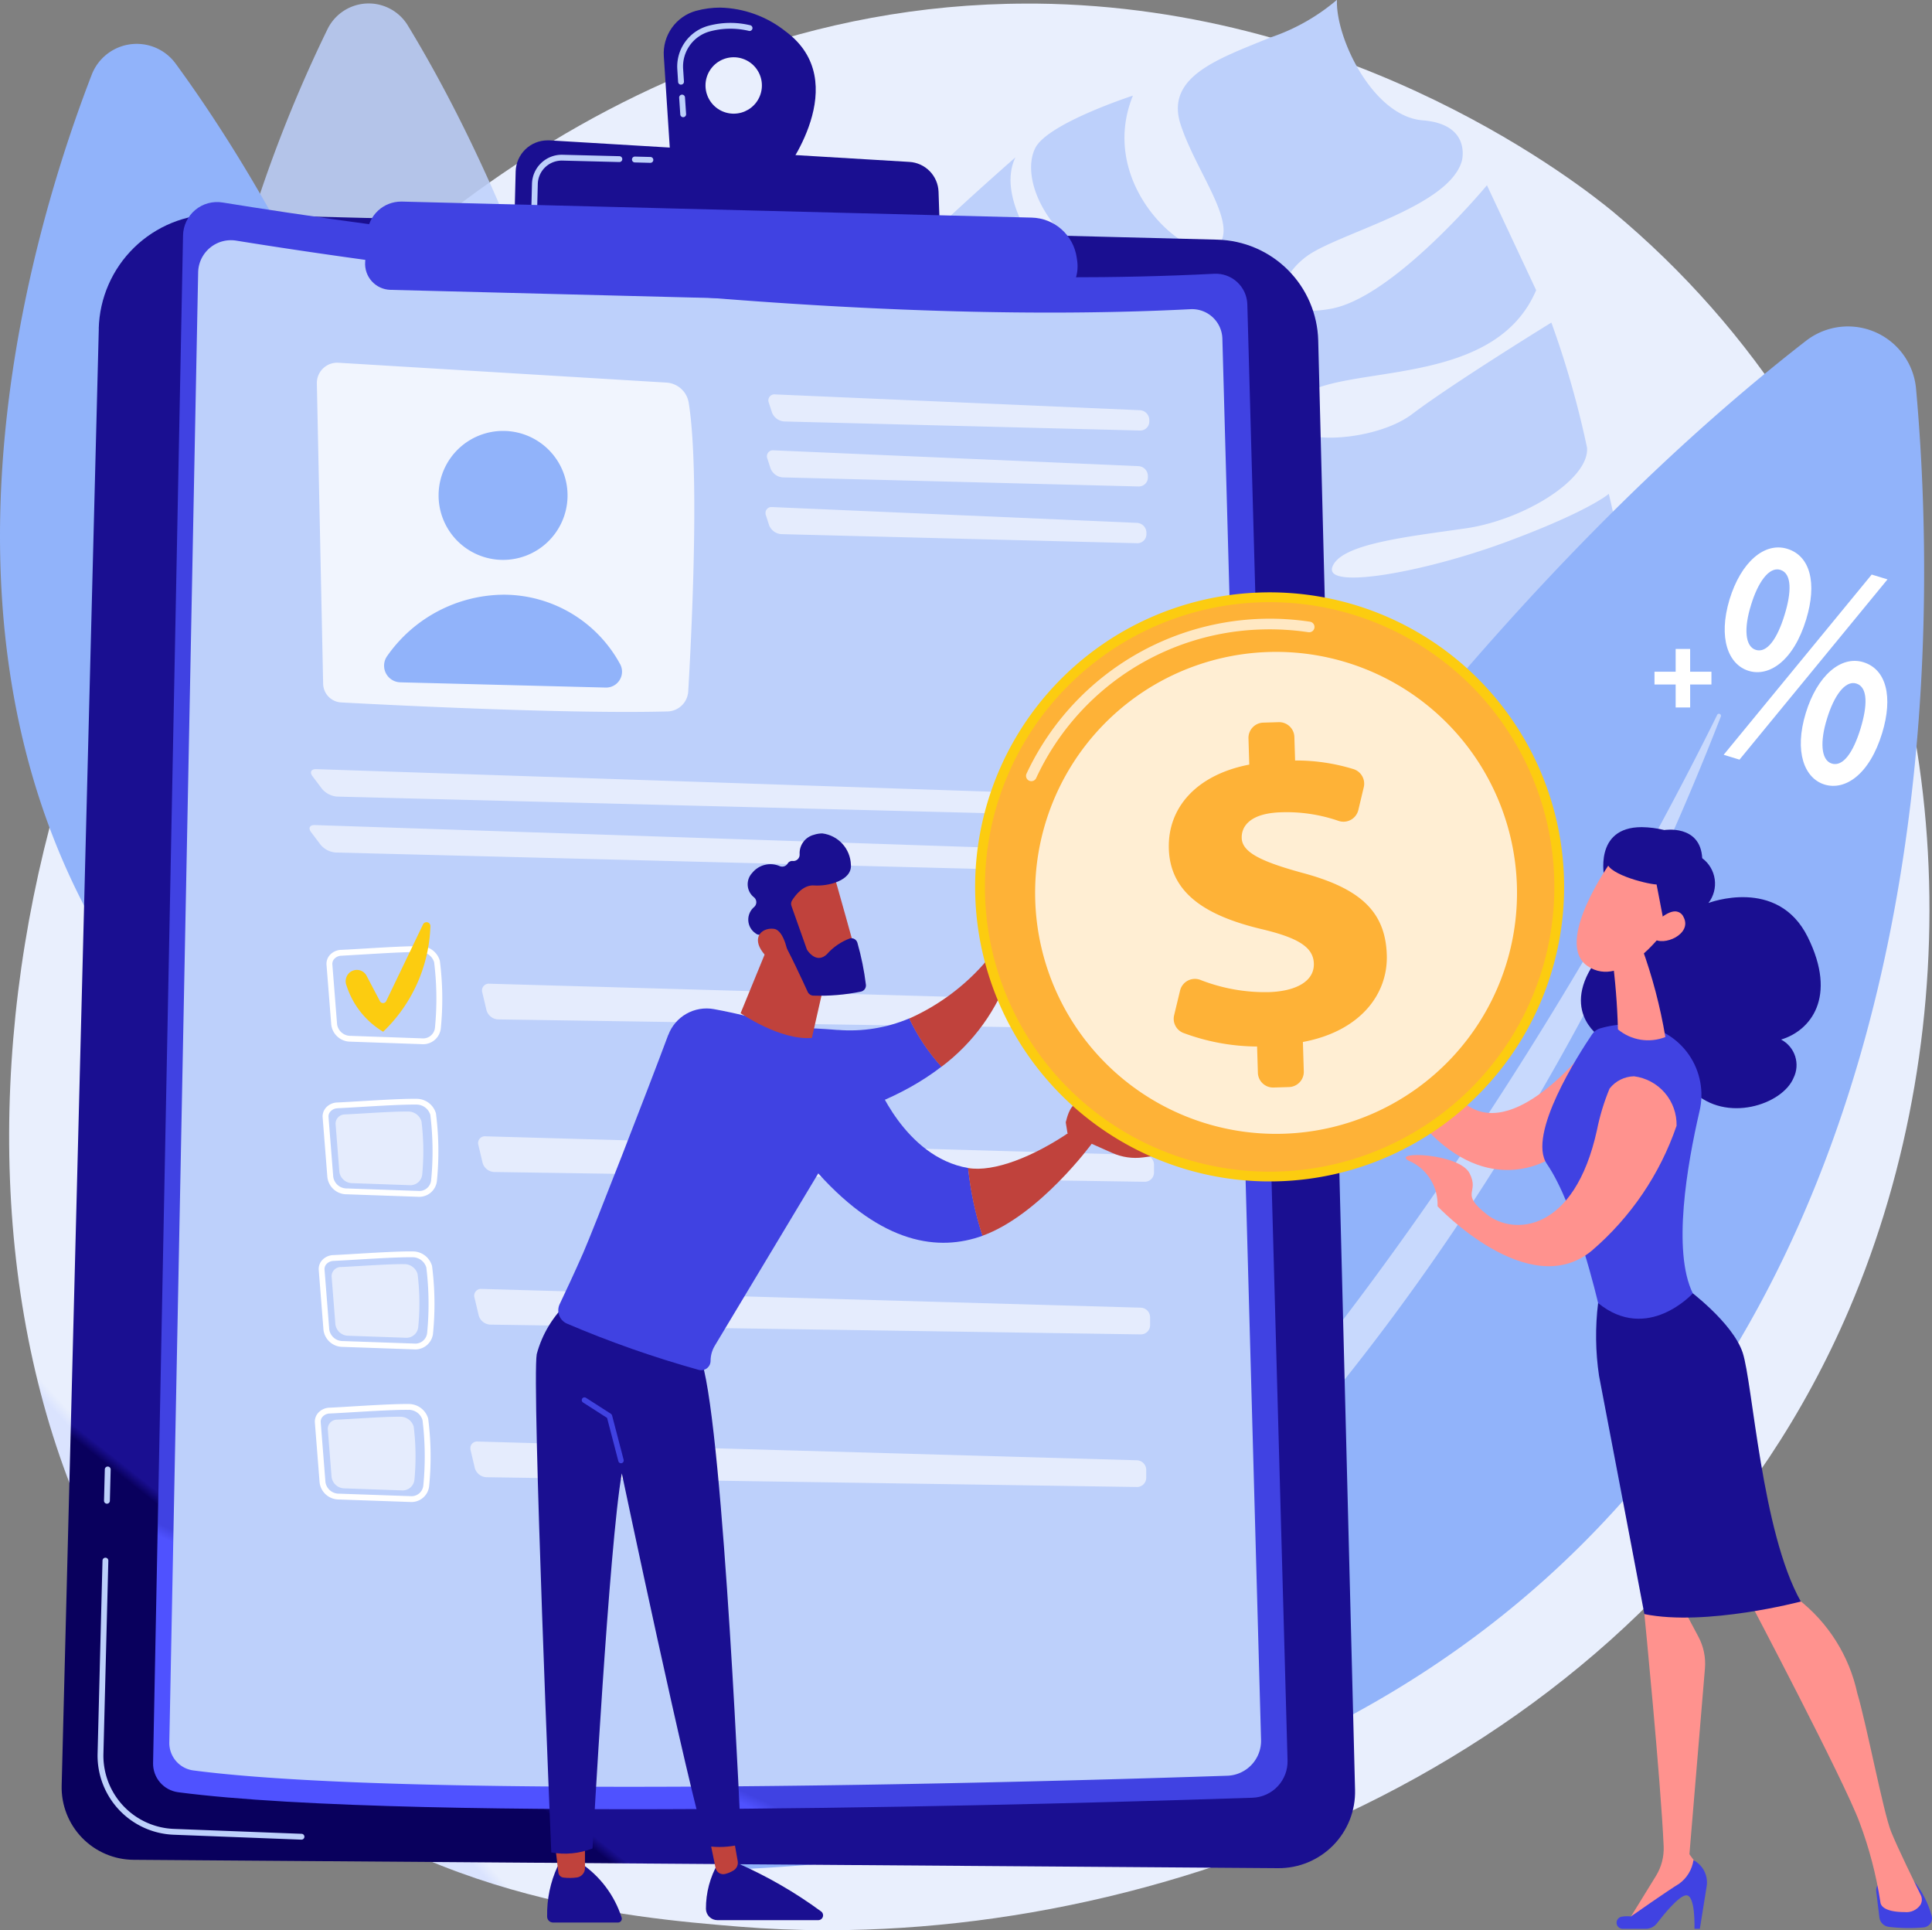 <svg id="Grupo_148220" data-name="Grupo 148220" xmlns="http://www.w3.org/2000/svg" xmlns:xlink="http://www.w3.org/1999/xlink" width="113.862" height="113.738" viewBox="0 0 113.862 113.738">
  <rect x="0" y="0" width="113.862" height="113.738" fill="#808080" stroke="none"/>
  <defs>
    <clipPath id="clip-path">
      <rect id="Rectángulo_44541" data-name="Rectángulo 44541" width="113.862" height="113.738" fill="none"/>
    </clipPath>
    <clipPath id="clip-path-2">
      <path id="Trazado_212129" data-name="Trazado 212129" d="M16.342,22.608c-18.7,22.729-21.707,61.337-2.174,79.806,10.171,9.618,23.2,10.7,29.672,11.232q2.537.21,5.164.213h.189c22.728-.037,49.47-11.74,60.088-36.555,7.164-16.744,6.322-37.647-3.254-52.621A52.346,52.346,0,0,0,95.378,12.6C93.755,11.266,80.407.525,61.391.333c-.173,0-.345,0-.517,0C35.2.331,18.733,19.7,16.342,22.608" transform="translate(-0.852 -0.33)" fill="none"/>
    </clipPath>
    <linearGradient id="linear-gradient" x1="0.168" y1="0.842" x2="0.172" y2="0.842" gradientUnits="objectBoundingBox">
      <stop offset="0" stop-color="#dae3fe"/>
      <stop offset="1" stop-color="#e9effd"/>
    </linearGradient>
    <clipPath id="clip-path-4">
      <rect id="Rectángulo_44482" data-name="Rectángulo 44482" width="52.262" height="65.578" fill="none"/>
    </clipPath>
    <clipPath id="clip-path-5">
      <rect id="Rectángulo_44484" data-name="Rectángulo 44484" width="30.829" height="73.087" fill="none"/>
    </clipPath>
    <clipPath id="clip-path-6">
      <rect id="Rectángulo_44483" data-name="Rectángulo 44483" width="17.789" height="55.557" fill="none"/>
    </clipPath>
    <clipPath id="clip-path-7">
      <rect id="Rectángulo_44485" data-name="Rectángulo 44485" width="23.614" height="56.639" fill="none"/>
    </clipPath>
    <clipPath id="clip-path-8">
      <path id="Trazado_212137" data-name="Trazado 212137" d="M7.934,26.693,5.745,112.543a4.268,4.268,0,0,0,4.236,4.376l67.463.493a4.5,4.5,0,0,0,4.527-4.61L79.8,27.392a6.1,6.1,0,0,0-5.94-5.94l-58.835-1.5-.18,0a6.921,6.921,0,0,0-6.915,6.744" transform="translate(-5.744 -19.949)" fill="none"/>
    </clipPath>
    <linearGradient id="linear-gradient-2" x1="0.163" y1="0.934" x2="0.168" y2="0.934" gradientUnits="objectBoundingBox">
      <stop offset="0" stop-color="#09005d"/>
      <stop offset="1" stop-color="#1a0f91"/>
    </linearGradient>
    <clipPath id="clip-path-10">
      <path id="Trazado_212140" data-name="Trazado 212140" d="M16.026,20.8l-1.765,90.008a1.7,1.7,0,0,0,1.474,1.716c14.074,1.838,53.7.648,63.318.325a2.14,2.14,0,0,0,2.067-2.2l-2.37-85.8a1.859,1.859,0,0,0-1.957-1.8c-22.888,1.171-50.43-2.9-58.437-4.2a2.005,2.005,0,0,0-2.33,1.946" transform="translate(-14.26 -18.825)" fill="none"/>
    </clipPath>
    <linearGradient id="linear-gradient-3" x1="0.13" y1="1.036" x2="0.136" y2="1.036" gradientUnits="objectBoundingBox">
      <stop offset="0" stop-color="#4f52ff"/>
      <stop offset="1" stop-color="#4042e2"/>
    </linearGradient>
    <clipPath id="clip-path-12">
      <rect id="Rectángulo_44490" data-name="Rectángulo 44490" width="22.245" height="20.578" fill="none"/>
    </clipPath>
    <clipPath id="clip-path-13">
      <rect id="Rectángulo_44491" data-name="Rectángulo 44491" width="22.446" height="2.129" fill="none"/>
    </clipPath>
    <clipPath id="clip-path-16">
      <rect id="Rectángulo_44494" data-name="Rectángulo 44494" width="50.867" height="2.862" fill="none"/>
    </clipPath>
    <clipPath id="clip-path-17">
      <rect id="Rectángulo_44495" data-name="Rectángulo 44495" width="50.867" height="2.861" fill="none"/>
    </clipPath>
    <clipPath id="clip-path-18">
      <rect id="Rectángulo_44496" data-name="Rectángulo 44496" width="39.831" height="2.68" fill="none"/>
    </clipPath>
    <clipPath id="clip-path-19">
      <rect id="Rectángulo_44497" data-name="Rectángulo 44497" width="5.169" height="4.34" fill="none"/>
    </clipPath>
    <clipPath id="clip-path-25">
      <path id="Trazado_212162" data-name="Trazado 212162" d="M65.94,6.959a1.662,1.662,0,1,1,.043,0H65.94M63.755.895a2.6,2.6,0,0,0-1.912,2.681l.4,6.138,6.66.762S73.1,5.1,69,2.095A6.431,6.431,0,0,0,65.16.709a5.414,5.414,0,0,0-1.4.186" transform="translate(-61.837 -0.709)" fill="none"/>
    </clipPath>
    <linearGradient id="linear-gradient-4" x1="-2.539" y1="7.751" x2="-2.496" y2="7.751" xlink:href="#linear-gradient-2"/>
    <clipPath id="clip-path-27">
      <path id="Trazado_212164" data-name="Trazado 212164" d="M48,14.9l-.078,3.079,25.1,1.086-.1-2.963A1.828,1.828,0,0,0,71.2,14.342L49.993,13.073c-.039,0-.076,0-.114,0A1.88,1.88,0,0,0,48,14.9" transform="translate(-47.924 -13.07)" fill="none"/>
    </clipPath>
    <linearGradient id="linear-gradient-5" x1="-1.604" y1="4.891" x2="-1.573" y2="4.891" xlink:href="#linear-gradient-2"/>
    <clipPath id="clip-path-29">
      <path id="Trazado_212167" data-name="Trazado 212167" d="M34.145,20.636l-.126,1.7a1.532,1.532,0,0,0,1.489,1.644l38.08.97a2.356,2.356,0,0,0,2.391-2.7l-.027-.182a2.744,2.744,0,0,0-2.645-2.344l-37.117-.945h-.052a2,2,0,0,0-1.994,1.854" transform="translate(-34.015 -18.782)" fill="none"/>
    </clipPath>
    <linearGradient id="linear-gradient-6" x1="-1.106" y1="2.989" x2="-1.082" y2="2.989" xlink:href="#linear-gradient-3"/>
    <clipPath id="clip-path-30">
      <path id="Trazado_212168" data-name="Trazado 212168" d="M129.3,87.776c-1.252,2.393,1.565,3.529,1.565,3.529s-2.448,4.794,1.245,8.089,6.868.952,6.868.952l2.057-6.521s-4.145,5.467-7.087,3.573-2.187-4.485-1.683-6.445a1.3,1.3,0,0,0-.278-1.459,1.35,1.35,0,0,1-.439-.868s-.523.6-.233,1.048a.472.472,0,0,1,.058.429c-.042-.022-.087-.042-.134-.062a3.382,3.382,0,0,1-1.56-2.223.2.2,0,0,0-.2-.15.2.2,0,0,0-.18.109" transform="translate(-128.981 -87.667)" fill="none"/>
    </clipPath>
    <linearGradient id="linear-gradient-7" x1="-4.094" y1="3.089" x2="-4.061" y2="3.089" gradientUnits="objectBoundingBox">
      <stop offset="0" stop-color="#febbba"/>
      <stop offset="1" stop-color="#ff928e"/>
    </linearGradient>
    <clipPath id="clip-path-31">
      <path id="Trazado_212169" data-name="Trazado 212169" d="M51.587,173.752a6.739,6.739,0,0,0-.613,2.93.352.352,0,0,0,.35.373h3.825a.226.226,0,0,0,.214-.3,6.12,6.12,0,0,0-2.415-3.205Z" transform="translate(-50.973 -173.553)" fill="none"/>
    </clipPath>
    <linearGradient id="linear-gradient-8" x1="-7.243" y1="1.129" x2="-7.101" y2="1.129" xlink:href="#linear-gradient-2"/>
    <clipPath id="clip-path-32">
      <path id="Trazado_212170" data-name="Trazado 212170" d="M51.68,171.44l.216,1.815a.341.341,0,0,0,.3.3,3,3,0,0,0,.808-.008.56.56,0,0,0,.462-.555v-1.752Z" transform="translate(-51.68 -171.239)" fill="none"/>
    </clipPath>
    <linearGradient id="linear-gradient-9" x1="-18.32" y1="2.298" x2="-17.965" y2="2.298" gradientUnits="objectBoundingBox">
      <stop offset="0" stop-color="#a22b25"/>
      <stop offset="1" stop-color="#c0423c"/>
    </linearGradient>
    <clipPath id="clip-path-33">
      <path id="Trazado_212171" data-name="Trazado 212171" d="M66.487,173.553a5.342,5.342,0,0,0-.716,2.7.675.675,0,0,0,.68.661h5.94a.284.284,0,0,0,.163-.517,25.874,25.874,0,0,0-4.932-2.843Z" transform="translate(-65.771 -173.553)" fill="none"/>
    </clipPath>
    <linearGradient id="linear-gradient-10" x1="-5.918" y1="1.177" x2="-5.828" y2="1.177" xlink:href="#linear-gradient-2"/>
    <clipPath id="clip-path-34">
      <path id="Trazado_212172" data-name="Trazado 212172" d="M65.937,169.95l.461,2.24a.462.462,0,0,0,.547.364,1.683,1.683,0,0,0,.522-.218.531.531,0,0,0,.237-.541l-.478-2.714Z" transform="translate(-65.937 -169.08)" fill="none"/>
    </clipPath>
    <linearGradient id="linear-gradient-11" x1="-23.12" y1="1.92" x2="-22.769" y2="1.92" xlink:href="#linear-gradient-9"/>
    <clipPath id="clip-path-35">
      <path id="Trazado_212173" data-name="Trazado 212173" d="M49.977,124.328c-.3,1.7.856,29.364.856,29.364a4.487,4.487,0,0,0,2.431-.235s.981-17.952,1.727-22.1c0,0,3.91,18.6,4.993,21.956a5.073,5.073,0,0,0,2.044-.106S61,129.1,59.717,124.815l-7.834-3.6a6.433,6.433,0,0,0-1.907,3.117" transform="translate(-49.926 -121.211)" fill="none"/>
    </clipPath>
    <linearGradient id="linear-gradient-12" x1="-1.165" y1="1.091" x2="-1.137" y2="1.091" xlink:href="#linear-gradient-2"/>
    <clipPath id="clip-path-36">
      <path id="Trazado_212174" data-name="Trazado 212174" d="M54.223,130.246a.161.161,0,0,0,.049.222l1.42.911.665,2.553a.161.161,0,0,0,.156.12.148.148,0,0,0,.04-.005.16.16,0,0,0,.115-.2l-.681-2.614a.164.164,0,0,0-.069-.095l-1.473-.945a.159.159,0,0,0-.087-.025.161.161,0,0,0-.136.075" transform="translate(-54.198 -130.171)" fill="none"/>
    </clipPath>
    <linearGradient id="linear-gradient-13" x1="-13.619" y1="8.09" x2="-13.368" y2="8.09" xlink:href="#linear-gradient-3"/>
    <clipPath id="clip-path-37">
      <path id="Trazado_212175" data-name="Trazado 212175" d="M73.1,95.55c-6.755-.561-8.52.837-8.52.837l3.246,5.124s6.637-.131,11.393-3.8a11.592,11.592,0,0,1-1.9-2.843,8.955,8.955,0,0,1-4.214.678" transform="translate(-64.582 -94.872)" fill="none"/>
    </clipPath>
    <linearGradient id="linear-gradient-14" x1="-3.652" y1="3.64" x2="-3.598" y2="3.64" xlink:href="#linear-gradient-3"/>
    <clipPath id="clip-path-38">
      <path id="Trazado_212176" data-name="Trazado 212176" d="M90.682,80.075l-.862,1.84a1.926,1.926,0,0,0-.153,1.14l.3,1.07a1.853,1.853,0,0,1-.377,1.471,12.854,12.854,0,0,1-4.88,3.8,11.592,11.592,0,0,0,1.9,2.843,11.652,11.652,0,0,0,4.055-5.63.9.9,0,0,0,.638-.9l-.233-5.551a.2.2,0,0,0-.209-.2.2.2,0,0,0-.185.119" transform="translate(-84.713 -79.956)" fill="none"/>
    </clipPath>
    <linearGradient id="linear-gradient-15" x1="-8.104" y1="5.144" x2="-8.009" y2="5.144" xlink:href="#linear-gradient-9"/>
    <clipPath id="clip-path-39">
      <path id="Trazado_212177" data-name="Trazado 212177" d="M58.489,95.51c-1.18,3.172-4.39,11.425-5.011,12.844-.511,1.163-1.044,2.3-1.383,3.01a.854.854,0,0,0,.4,1.137,62.372,62.372,0,0,0,7.786,2.736.552.552,0,0,0,.707-.531,1.728,1.728,0,0,1,.246-.887l6.1-10.158c3.8,4.212,7.126,4.6,9.682,3.676a19.23,19.23,0,0,1-.846-3.992c-3.776-.647-5.457-5.164-5.457-5.164-2.378-2.562-6.908-3.72-9.53-4.2a2.408,2.408,0,0,0-2.688,1.525" transform="translate(-52.011 -93.946)" fill="none"/>
    </clipPath>
    <linearGradient id="linear-gradient-16" x1="-1.123" y1="1.935" x2="-1.1" y2="1.935" xlink:href="#linear-gradient-3"/>
    <clipPath id="clip-path-40">
      <path id="Trazado_212178" data-name="Trazado 212178" d="M90.192,107.542a19.23,19.23,0,0,0,.846,3.992c3.367-1.215,6.459-5.444,6.459-5.444l-1.235-.722c-2.206,1.515-4.56,2.432-6.069,2.174" transform="translate(-90.192 -105.368)" fill="none"/>
    </clipPath>
    <linearGradient id="linear-gradient-17" x1="-5.971" y1="5.107" x2="-5.903" y2="5.107" xlink:href="#linear-gradient-9"/>
    <clipPath id="clip-path-41">
      <path id="Trazado_212179" data-name="Trazado 212179" d="M99.317,103.778c-.015.067-.022.108-.022.108l.1.622,2.645,1.176a3.373,3.373,0,0,0,1.805.262l2.824-.369a.106.106,0,0,0,.037-.2,14.739,14.739,0,0,0-3.045-.777s-2.618-1.532-3.372-1.833a.541.541,0,0,0-.2-.042c-.483,0-.7.765-.766,1.052" transform="translate(-99.295 -102.726)" fill="none"/>
    </clipPath>
    <linearGradient id="linear-gradient-18" x1="-8.677" y1="6.471" x2="-8.589" y2="6.471" xlink:href="#linear-gradient-9"/>
    <clipPath id="clip-path-42">
      <path id="Trazado_212180" data-name="Trazado 212180" d="M69,91.511s2.327,1.611,4.2,1.458l1.01-4.444-3.185-1.957Z" transform="translate(-69.001 -86.568)" fill="none"/>
    </clipPath>
    <linearGradient id="linear-gradient-19" x1="-5.108" y1="7.724" x2="-5.031" y2="7.724" xlink:href="#linear-gradient-9"/>
    <clipPath id="clip-path-43">
      <path id="Trazado_212181" data-name="Trazado 212181" d="M72.007,82.354l2.067,4.659,2.944-.748s-1.419-5.126-1.465-5.191a.707.707,0,0,0-.616-.29c-1.1,0-2.929,1.571-2.929,1.571" transform="translate(-72.007 -80.783)" fill="none"/>
    </clipPath>
    <linearGradient id="linear-gradient-20" x1="-7.02" y1="11.922" x2="-6.921" y2="11.922" xlink:href="#linear-gradient-9"/>
    <clipPath id="clip-path-44">
      <path id="Trazado_212182" data-name="Trazado 212182" d="M73.586,77.709a1.122,1.122,0,0,0-.867,1.171.37.37,0,0,1-.395.38.3.3,0,0,0-.307.143.375.375,0,0,1-.452.167,1.377,1.377,0,0,0-1.644.393.976.976,0,0,0,.125,1.45.376.376,0,0,1,.008.542.974.974,0,0,0,.061,1.563.365.365,0,0,0,.277.09c.309-.027,1.044-.04,1.344.412.319.481,1.179,2.341,1.459,2.954a.376.376,0,0,0,.318.218,12.112,12.112,0,0,0,2.812-.234.374.374,0,0,0,.3-.4,16.156,16.156,0,0,0-.5-2.474.375.375,0,0,0-.428-.269,3.388,3.388,0,0,0-1.383.949c-.548.508-1.009-.056-1.131-.229a.351.351,0,0,1-.047-.09l-.9-2.538a.372.372,0,0,1,.034-.321c.189-.3.66-.933,1.295-.886.834.063,2.253-.292,2.174-1.22a1.921,1.921,0,0,0-1.683-1.846,1.622,1.622,0,0,0-.485.077" transform="translate(-69.651 -77.632)" fill="none"/>
    </clipPath>
    <linearGradient id="linear-gradient-21" x1="-3.61" y1="5.454" x2="-3.555" y2="5.454" xlink:href="#linear-gradient-2"/>
    <clipPath id="clip-path-45">
      <path id="Trazado_212183" data-name="Trazado 212183" d="M70.892,87.89c.829,1.124,1.533.314,1.533.314s-.208-1.61-.877-1.688a1.091,1.091,0,0,0-.128-.008c-.619,0-1.151.536-.528,1.382" transform="translate(-70.614 -86.508)" fill="none"/>
    </clipPath>
    <linearGradient id="linear-gradient-22" x1="-15.633" y1="23.394" x2="-15.408" y2="23.394" xlink:href="#linear-gradient-9"/>
    <clipPath id="clip-path-47">
      <rect id="Rectángulo_44525" data-name="Rectángulo 44525" width="16.995" height="9.574" fill="none"/>
    </clipPath>
    <clipPath id="clip-path-48">
      <rect id="Rectángulo_44526" data-name="Rectángulo 44526" width="28.403" height="28.403" fill="none"/>
    </clipPath>
    <clipPath id="clip-path-49">
      <path id="Trazado_212189" data-name="Trazado 212189" d="M175.322,175.246a.526.526,0,0,0-.522.59l.187,1.539a.636.636,0,0,0,.558.557,9.835,9.835,0,0,0,2.06.032.544.544,0,0,0,.483-.533v-.015a.551.551,0,0,0-.025-.158,5.617,5.617,0,0,0-1.033-2.012Z" transform="translate(-174.796 -175.246)" fill="none"/>
    </clipPath>
    <linearGradient id="linear-gradient-23" x1="-33.544" y1="0.897" x2="-33.352" y2="0.897" xlink:href="#linear-gradient-3"/>
    <clipPath id="clip-path-50">
      <path id="Trazado_212190" data-name="Trazado 212190" d="M152.624,149.366s.965,9.776,1.137,13.688a3.069,3.069,0,0,1-.454,1.741l-1.679,2.726L155.894,165l.085-.521-.7-.96.915-10.952a3.359,3.359,0,0,0-.383-1.859l-.882-1.658-2.019-1.384Z" transform="translate(-151.628 -147.669)" fill="none"/>
    </clipPath>
    <linearGradient id="linear-gradient-24" x1="-4.369" y1="2.153" x2="-4.338" y2="2.153" xlink:href="#linear-gradient-7"/>
    <clipPath id="clip-path-51">
      <path id="Trazado_212191" data-name="Trazado 212191" d="M154.316,174.657c-.7.423-2.855,1.938-2.855,1.938a1.949,1.949,0,0,0-.553.015.36.36,0,0,0,.068.714h1.361a.818.818,0,0,0,.65-.319c.425-.552,1.3-1.628,1.724-1.655.566-.037.493,1.974.493,1.974h.318l.4-2.5a1.479,1.479,0,0,0-.777-1.547,2.092,2.092,0,0,1-.831,1.38" transform="translate(-150.615 -173.277)" fill="none"/>
    </clipPath>
    <linearGradient id="linear-gradient-25" x1="-19.556" y1="0.843" x2="-19.426" y2="0.843" xlink:href="#linear-gradient-3"/>
    <clipPath id="clip-path-52">
      <path id="Trazado_212192" data-name="Trazado 212192" d="M162.893,148.534s5.655,10.726,6.554,13.176a23.494,23.494,0,0,1,1.225,4.685c.019.3.4.592,1.431.592a.994.994,0,0,0,.925-.422.6.6,0,0,0,.023-.585c-.326-.662-1.365-2.778-1.749-3.737-.459-1.146-1.446-6.337-1.988-8.142a9.575,9.575,0,0,0-3.511-5.567,2.6,2.6,0,0,0-1.581-.7,1.677,1.677,0,0,0-1.328.7" transform="translate(-162.893 -147.829)" fill="none"/>
    </clipPath>
    <linearGradient id="linear-gradient-26" x1="-4.919" y1="1.399" x2="-4.887" y2="1.399" xlink:href="#linear-gradient-7"/>
    <clipPath id="clip-path-53">
      <path id="Trazado_212193" data-name="Trazado 212193" d="M148.819,120.9a15.9,15.9,0,0,0,.054,4.281c.368,1.891,2.673,14.046,2.673,14.046,3.633.736,9.22-.741,9.22-.741-2.314-4.108-2.834-12.877-3.427-14.665s-3.265-3.751-3.265-3.751a6.97,6.97,0,0,1-5.254.83" transform="translate(-148.694 -120.066)" fill="none"/>
    </clipPath>
    <linearGradient id="linear-gradient-27" x1="-3.917" y1="1.72" x2="-3.889" y2="1.72" xlink:href="#linear-gradient-2"/>
    <clipPath id="clip-path-54">
      <path id="Trazado_212194" data-name="Trazado 212194" d="M148.676,80.038s2.588,1.165-.14,4.424-.13,4.936-.13,4.936c-.111,3.945,5.472,3.206,5.472,3.206,1.962,1.91,5.284.8,5.94-.768a1.7,1.7,0,0,0-.73-2.267c1.711-.512,3.342-2.476,1.567-6.047s-5.849-2-5.849-2a1.868,1.868,0,0,0-.367-2.64c-.108-2.007-2.235-1.659-2.235-1.659a5.956,5.956,0,0,0-1.331-.171c-2.862,0-2.2,2.983-2.2,2.983" transform="translate(-147.29 -77.055)" fill="none"/>
    </clipPath>
    <linearGradient id="linear-gradient-28" x1="-3.735" y1="2.859" x2="-3.708" y2="2.859" xlink:href="#linear-gradient-2"/>
    <clipPath id="clip-path-55">
      <path id="Trazado_212195" data-name="Trazado 212195" d="M147.113,95.648a.91.91,0,0,0-.49.364c-.777,1.151-3.84,5.9-2.659,7.629,1.712,2.5,3.019,8.2,3.019,8.2,2.912,2.371,5.582-.571,5.582-.571-1.218-2.479-.338-7.574.393-10.727a4.153,4.153,0,0,0-3.511-5.088,5.952,5.952,0,0,0-.678-.039,5.851,5.851,0,0,0-1.654.236" transform="translate(-143.696 -95.412)" fill="none"/>
    </clipPath>
    <linearGradient id="linear-gradient-29" x1="-7.577" y1="2.768" x2="-7.523" y2="2.768" xlink:href="#linear-gradient-3"/>
    <clipPath id="clip-path-56">
      <path id="Trazado_212196" data-name="Trazado 212196" d="M150.189,88.732a40.93,40.93,0,0,1,.348,4.338,2.785,2.785,0,0,0,2.795.45,29.929,29.929,0,0,0-1.4-5.307Z" transform="translate(-150.189 -88.213)" fill="none"/>
    </clipPath>
    <linearGradient id="linear-gradient-30" x1="-13.859" y1="10.843" x2="-13.765" y2="10.843" xlink:href="#linear-gradient-7"/>
    <clipPath id="clip-path-57">
      <path id="Trazado_212197" data-name="Trazado 212197" d="M148.913,80.259s-3.405,4.766-1.37,6.15,4.46-2,4.46-2,.79-2.608-.037-3.493a3.563,3.563,0,0,0-2.415-.681c-.377,0-.638.027-.638.027" transform="translate(-146.894 -80.232)" fill="none"/>
    </clipPath>
    <linearGradient id="linear-gradient-31" x1="-9.228" y1="6.465" x2="-9.163" y2="6.465" xlink:href="#linear-gradient-7"/>
    <clipPath id="clip-path-58">
      <path id="Trazado_212198" data-name="Trazado 212198" d="M151.533,78.438s-1.564.371-1.784,1.078,2.219,1.364,2.9,1.4l.55,2.856s1.627-2.687.982-4.239a2,2,0,0,0-1.991-1.156,3.248,3.248,0,0,0-.659.064" transform="translate(-149.735 -78.374)" fill="none"/>
    </clipPath>
    <linearGradient id="linear-gradient-32" x1="-12.629" y1="8.776" x2="-12.544" y2="8.776" xlink:href="#linear-gradient-2"/>
    <clipPath id="clip-path-59">
      <path id="Trazado_212199" data-name="Trazado 212199" d="M153.926,85.77l.065.726c.6.492,2.315-.26,1.788-1.261a.549.549,0,0,0-.5-.338c-.6,0-1.351.873-1.351.873" transform="translate(-153.926 -84.897)" fill="none"/>
    </clipPath>
    <linearGradient id="linear-gradient-33" x1="-31.952" y1="20.874" x2="-31.744" y2="20.874" xlink:href="#linear-gradient-7"/>
    <clipPath id="clip-path-60">
      <path id="Trazado_212200" data-name="Trazado 212200" d="M142.984,100.978a13.072,13.072,0,0,0-.746,2.456c-1.322,6.021-4.9,6.223-6.49,4.963-1.633-1.291-.406-1.226-1.015-2.42s-4.649-1.324-3.588-.746a2.8,2.8,0,0,1,1.7,2.687s5.364,5.7,9.087,2.619a16.912,16.912,0,0,0,5-7.367,2.871,2.871,0,0,0-2.509-2.912,1.887,1.887,0,0,0-1.438.72" transform="translate(-130.969 -100.258)" fill="none"/>
    </clipPath>
    <linearGradient id="linear-gradient-34" x1="-4.056" y1="2.554" x2="-4.024" y2="2.554" xlink:href="#linear-gradient-7"/>
  </defs>
  <g id="Grupo_148219" data-name="Grupo 148219" clip-path="url(#clip-path)">
    <g id="Grupo_148081" data-name="Grupo 148081" transform="translate(0.539 0.209)">
      <g id="Grupo_148080" data-name="Grupo 148080" clip-path="url(#clip-path-2)">
        <rect id="Rectángulo_44481" data-name="Rectángulo 44481" width="166.512" height="166.065" transform="matrix(0.734, -0.68, 0.68, 0.734, -62.817, 52.438)" fill="url(#linear-gradient)"/>
      </g>
    </g>
    <g id="Grupo_148095" data-name="Grupo 148095">
      <g id="Grupo_148094" data-name="Grupo 148094" clip-path="url(#clip-path)">
        <path id="Trazado_212130" data-name="Trazado 212130" d="M100.737,23.8c1.8-2.638,11.632-.469,14.283-6.7l-2.9-6.185s-5.445,6.578-9.168,7.273S99.641,16.465,101.5,15.1s8.349-2.875,9.139-5.61c0,0,.61-2.17-2.31-2.4s-5.14-4.856-5.049-7.1a11.874,11.874,0,0,1-3.931,2.222c-3.043,1.251-6.2,2.291-5.284,5.119s3.486,5.933,2.161,7.194-7.194-3.412-4.971-8.89c0,0-4.992,1.619-5.747,3.074s.073,4.581,3.9,6.941,4.868,4.585,3.874,5.531S82.225,13.634,84.332,9.272c0,0-7.367,6.432-7.776,7.6s3.7,5.17,7.1,6.606,4.955,4.771,4.647,6.156-3.061-2.435-5.107-3.392-8.08-8.024-8.08-8.024.283,1.282-1.88,3.823-4.239,7.989-2.454,9.068S82,35.626,84.4,37.678s3.893,4.209,2.056,4.041-4.975-2.771-7.776-3.972S68.3,34.352,67.965,32.274c0,0-3.878,8.077,1.654,14.415a17.539,17.539,0,0,0,8.406-.133c4.047-1.251,5.8-1.595,6.679-.409s-1.927,2.023-4.468,2.736-8.417,2.492-10.067,1.359c0,0,8.883,9.053,16,4.138,6.677-4.61,6.765-5.892,6.75-6.033.093.523,3.034,16.3,18.563,7.2,0,0-4.124,1.085-5.952-1.108s-6.672-3.662-5.295-5.154,8,6.491,12.1,5.012,6.9-7.514,4.776-11.825a8.22,8.22,0,0,1-7.056,2.2c-4.336-.728-9.983-2.887-6.868-4.421s13.973,2.414,16.3.633-.187-11.783-.187-11.783-1.149,1.018-6.011,2.821-10.761,2.85-10.281,1.488,4.378-1.774,7.849-2.275,7.331-2.914,7.159-4.77a54.98,54.98,0,0,0-2.1-7.357s-5.763,3.544-8.215,5.4-8.767,2.02-6.97-.618M97.2,43.474c-4.207.213-1.71-2.324.346-3.673,1.561-1.023,3.861,3.461-.346,3.673m1.235-7.906c-2.779.2-3.592-.989-2.411-1.989,2.716-2.3,5.191,1.784,2.411,1.989m.326-8.5c-1.5.208-2.126-.1-1.425-1.674s2.924,1.466,1.425,1.674" transform="translate(-24.487)" fill="#bdd0fb"/>
        <path id="Trazado_212131" data-name="Trazado 212131" d="M67.051,121.36s26.517-60.973,64.013-90.1a4.03,4.03,0,0,1,6.495,2.812c1.91,21.257,1.523,84.627-70.507,87.292" transform="translate(-24.637 -11.17)" fill="#91b3fa"/>
        <g id="Grupo_148084" data-name="Grupo 148084" transform="translate(49.162 42.064)" opacity="0.5">
          <g id="Grupo_148083" data-name="Grupo 148083">
            <g id="Grupo_148082" data-name="Grupo 148082" clip-path="url(#clip-path-4)">
              <path id="Trazado_212132" data-name="Trazado 212132" d="M77.8,131.763a.169.169,0,0,0,.171.292c7.025-3.5,35.055-21.844,52-65.394a.118.118,0,0,0-.215-.1c-4.887,9.923-24.113,46.3-51.96,65.2" transform="translate(-77.718 -66.497)" fill="#fff"/>
            </g>
          </g>
        </g>
        <g id="Grupo_148090" data-name="Grupo 148090" transform="translate(11.772 0.208)" opacity="0.85">
          <g id="Grupo_148089" data-name="Grupo 148089">
            <g id="Grupo_148088" data-name="Grupo 148088" clip-path="url(#clip-path-5)">
              <path id="Trazado_212133" data-name="Trazado 212133" d="M49.439,73.416S47.409,28.862,30.881,1.635a2.7,2.7,0,0,0-4.743.208c-6.283,12.865-21.2,52.669,23.3,71.572" transform="translate(-18.61 -0.329)" fill="#bdd0fb"/>
              <g id="Grupo_148087" data-name="Grupo 148087" transform="translate(9.335 14.163)" opacity="0.5">
                <g id="Grupo_148086" data-name="Grupo 148086">
                  <g id="Grupo_148085" data-name="Grupo 148085" clip-path="url(#clip-path-6)">
                    <path id="Trazado_212134" data-name="Trazado 212134" d="M51.133,78.089a.118.118,0,0,1-.184.147c-3.7-4.018-17.372-22.908-17.582-55.434a.083.083,0,0,1,.164-.011c.715,7.665,4.187,36.09,17.6,55.3" transform="translate(-33.367 -22.719)" fill="#fff"/>
                  </g>
                </g>
              </g>
            </g>
          </g>
        </g>
        <path id="Trazado_212135" data-name="Trazado 212135" d="M36.252,78.81S30.123,32.305,10.358,5.26A2.843,2.843,0,0,0,5.407,5.9C-.021,19.948-12.078,63,36.252,78.81" transform="translate(0 -1.502)" fill="#91b3fa"/>
        <g id="Grupo_148093" data-name="Grupo 148093" transform="translate(8.443 17.485)" opacity="0.5">
          <g id="Grupo_148092" data-name="Grupo 148092">
            <g id="Grupo_148091" data-name="Grupo 148091" clip-path="url(#clip-path-7)">
              <path id="Trazado_212136" data-name="Trazado 212136" d="M36.93,84.075a.124.124,0,0,1-.18.171c-4.238-3.878-20.261-22.443-23.4-56.508a.087.087,0,0,1,.171-.026c1.437,7.968,7.629,37.442,23.412,56.364" transform="translate(-13.347 -27.642)" fill="#fff"/>
            </g>
          </g>
        </g>
      </g>
    </g>
    <g id="Grupo_148097" data-name="Grupo 148097" transform="translate(3.633 12.619)">
      <g id="Grupo_148096" data-name="Grupo 148096" clip-path="url(#clip-path-8)">
        <rect id="Rectángulo_44487" data-name="Rectángulo 44487" width="123.815" height="120.559" transform="matrix(0.626, -0.78, 0.78, 0.626, -47.643, 59.3)" fill="url(#linear-gradient-2)"/>
      </g>
    </g>
    <g id="Grupo_148099" data-name="Grupo 148099">
      <g id="Grupo_148098" data-name="Grupo 148098" clip-path="url(#clip-path)">
        <path id="Trazado_212138" data-name="Trazado 212138" d="M21.1,161.717h0l-7.543-.29a4.666,4.666,0,0,1-4.468-4.763l.29-11.392a.173.173,0,0,1,.176-.168h0a.172.172,0,0,1,.168.177l-.29,11.392a4.319,4.319,0,0,0,4.136,4.41l7.543.29a.172.172,0,0,1-.011.344" transform="translate(-3.338 -53.316)" fill="#bdd0fb"/>
        <path id="Trazado_212139" data-name="Trazado 212139" d="M9.858,138.8a.172.172,0,0,1-.168-.176l.047-1.845a.172.172,0,0,1,.345.009l-.047,1.845A.172.172,0,0,1,9.858,138.8Z" transform="translate(-3.56 -50.195)" fill="#bdd0fb"/>
      </g>
    </g>
    <g id="Grupo_148101" data-name="Grupo 148101" transform="translate(9.021 11.908)">
      <g id="Grupo_148100" data-name="Grupo 148100" clip-path="url(#clip-path-10)">
        <rect id="Rectángulo_44489" data-name="Rectángulo 44489" width="114.835" height="100.943" transform="translate(-36.534 78.56) rotate(-65.069)" fill="url(#linear-gradient-3)"/>
      </g>
    </g>
    <g id="Grupo_148142" data-name="Grupo 148142">
      <g id="Grupo_148141" data-name="Grupo 148141" clip-path="url(#clip-path)">
        <path id="Trazado_212141" data-name="Trazado 212141" d="M17.474,24.273A1.934,1.934,0,0,1,19.717,22.4c7.705,1.246,34.21,5.166,56.236,4.04a1.788,1.788,0,0,1,1.883,1.735l2.28,82.566a2.058,2.058,0,0,1-1.988,2.115c-9.26.311-47.389,1.456-60.935-.312a1.631,1.631,0,0,1-1.418-1.651Z" transform="translate(-5.796 -8.221)" fill="#bdd0fb"/>
        <g id="Grupo_148104" data-name="Grupo 148104" transform="translate(18.673 21.371)" opacity="0.78">
          <g id="Grupo_148103" data-name="Grupo 148103">
            <g id="Grupo_148102" data-name="Grupo 148102" clip-path="url(#clip-path-12)">
              <path id="Trazado_212142" data-name="Trazado 212142" d="M29.52,35.005l.371,17.7a1.124,1.124,0,0,0,1.063,1.1c3.271.176,13.466.684,19.234.531a1.255,1.255,0,0,0,1.22-1.183c.195-3.313.681-12.955.028-17.008a1.417,1.417,0,0,0-1.315-1.187l-19.334-1.17a1.2,1.2,0,0,0-1.267,1.218" transform="translate(-29.52 -33.785)" fill="#fff"/>
            </g>
          </g>
        </g>
        <path id="Trazado_212143" data-name="Trazado 212143" d="M48.46,44.043a3.8,3.8,0,1,1-3.7-3.9,3.8,3.8,0,0,1,3.7,3.9" transform="translate(-15.013 -14.75)" fill="#91b3fa"/>
        <path id="Trazado_212144" data-name="Trazado 212144" d="M36.738,60.563l12.107.309a.938.938,0,0,0,.824-1.425A7.813,7.813,0,0,0,42.861,55.4,8.442,8.442,0,0,0,35.975,59a.98.98,0,0,0,.763,1.562" transform="translate(-13.147 -20.357)" fill="#91b3fa"/>
        <g id="Grupo_148107" data-name="Grupo 148107" transform="translate(45.288 23.24)" opacity="0.6">
          <g id="Grupo_148106" data-name="Grupo 148106">
            <g id="Grupo_148105" data-name="Grupo 148105" clip-path="url(#clip-path-13)">
              <path id="Trazado_212145" data-name="Trazado 212145" d="M93.493,38.868a.532.532,0,0,0,.547-.535v-.089a.584.584,0,0,0-.551-.573L72,36.74a.357.357,0,0,0-.38.5l.18.557a.833.833,0,0,0,.719.537Z" transform="translate(-71.594 -36.739)" fill="#fff"/>
            </g>
          </g>
        </g>
        <g id="Grupo_148110" data-name="Grupo 148110" transform="translate(45.204 26.535)" opacity="0.6">
          <g id="Grupo_148109" data-name="Grupo 148109">
            <g id="Grupo_148108" data-name="Grupo 148108" clip-path="url(#clip-path-13)">
              <path id="Trazado_212146" data-name="Trazado 212146" d="M71.866,41.949a.357.357,0,0,0-.38.5l.18.557a.833.833,0,0,0,.719.537l20.975.535a.532.532,0,0,0,.547-.536v-.088a.583.583,0,0,0-.551-.573Z" transform="translate(-71.461 -41.948)" fill="#fff"/>
            </g>
          </g>
        </g>
        <g id="Grupo_148113" data-name="Grupo 148113" transform="translate(45.118 29.879)" opacity="0.6">
          <g id="Grupo_148112" data-name="Grupo 148112">
            <g id="Grupo_148111" data-name="Grupo 148111" clip-path="url(#clip-path-13)">
              <path id="Trazado_212147" data-name="Trazado 212147" d="M71.731,47.234a.357.357,0,0,0-.38.5l.18.558a.834.834,0,0,0,.719.537l20.975.535a.532.532,0,0,0,.547-.536v-.088a.583.583,0,0,0-.551-.574Z" transform="translate(-71.326 -47.234)" fill="#fff"/>
            </g>
          </g>
        </g>
        <g id="Grupo_148116" data-name="Grupo 148116" transform="translate(18.328 45.322)" opacity="0.6">
          <g id="Grupo_148115" data-name="Grupo 148115">
            <g id="Grupo_148114" data-name="Grupo 148114" clip-path="url(#clip-path-16)">
              <path id="Trazado_212148" data-name="Trazado 212148" d="M79.314,74.508a.508.508,0,0,0,.527-.535l0-.09a.6.6,0,0,0-.571-.567L29.284,71.647c-.3-.01-.4.179-.218.421l.562.744a1.3,1.3,0,0,0,.881.452Z" transform="translate(-28.975 -71.647)" fill="#fff"/>
            </g>
          </g>
        </g>
        <g id="Grupo_148119" data-name="Grupo 148119" transform="translate(18.244 48.617)" opacity="0.6">
          <g id="Grupo_148118" data-name="Grupo 148118">
            <g id="Grupo_148117" data-name="Grupo 148117" clip-path="url(#clip-path-17)">
              <path id="Trazado_212149" data-name="Trazado 212149" d="M29.151,76.857c-.3-.01-.4.179-.218.42l.562.744a1.292,1.292,0,0,0,.881.453l48.805,1.244a.509.509,0,0,0,.527-.535l0-.09a.6.6,0,0,0-.571-.567Z" transform="translate(-28.842 -76.857)" fill="#fff"/>
            </g>
          </g>
        </g>
        <path id="Trazado_212150" data-name="Trazado 212150" d="M36.042,93.911h-.011l-4.195-.147a1.14,1.14,0,0,1-1.137-1l-.279-3.53a.777.777,0,0,1,.2-.579.933.933,0,0,1,.658-.3c.354-.015.853-.045,1.381-.077,1.17-.07,2.5-.149,3.274-.139A1.186,1.186,0,0,1,37.1,89a17.645,17.645,0,0,1,.057,3.974,1.05,1.05,0,0,1-1.111.939M31.292,88.7a.587.587,0,0,0-.415.188.436.436,0,0,0-.113.323l.279,3.53a.8.8,0,0,0,.806.681l4.195.147h.008a.7.7,0,0,0,.758-.612,17.494,17.494,0,0,0-.048-3.876.849.849,0,0,0-.821-.6h-.013c-.765-.01-2.143.072-3.249.138C32.149,88.651,31.648,88.68,31.292,88.7Z" transform="translate(-11.177 -32.384)" fill="#fff"/>
        <g id="Grupo_148122" data-name="Grupo 148122" transform="translate(28.411 57.965)" opacity="0.6">
          <g id="Grupo_148121" data-name="Grupo 148121">
            <g id="Grupo_148120" data-name="Grupo 148120" clip-path="url(#clip-path-18)">
              <path id="Trazado_212151" data-name="Trazado 212151" d="M45.35,91.635a.4.4,0,0,0-.423.519l.246,1.041a.744.744,0,0,0,.676.543l38.341.576a.544.544,0,0,0,.552-.541l0-.467a.569.569,0,0,0-.547-.566Z" transform="translate(-44.913 -91.635)" fill="#fff"/>
            </g>
          </g>
        </g>
        <path id="Trazado_212152" data-name="Trazado 212152" d="M32.555,88.8h0a.645.645,0,0,1,.882.264l.789,1.5a.207.207,0,0,0,.369-.006l2.169-4.517a.229.229,0,0,1,.436.11,9.027,9.027,0,0,1-2.785,6.212,4.907,4.907,0,0,1-2.155-2.712.676.676,0,0,1,.294-.855" transform="translate(-11.834 -31.568)" fill="#fccc10"/>
        <path id="Trazado_212153" data-name="Trazado 212153" d="M35.68,108.127h-.01l-4.195-.147a1.139,1.139,0,0,1-1.137-1l-.279-3.53a.772.772,0,0,1,.2-.579.931.931,0,0,1,.658-.3c.354-.015.853-.045,1.381-.077,1.17-.07,2.5-.149,3.274-.139a1.187,1.187,0,0,1,1.165.86,17.606,17.606,0,0,1,.057,3.974,1.049,1.049,0,0,1-1.111.939m-4.751-5.215a.585.585,0,0,0-.414.189.431.431,0,0,0-.113.323l.279,3.53a.8.8,0,0,0,.806.681l4.195.147h.008a.7.7,0,0,0,.758-.612,17.542,17.542,0,0,0-.047-3.876.85.85,0,0,0-.822-.6h-.013c-.765-.01-2.143.072-3.249.138-.53.032-1.03.061-1.387.077" transform="translate(-11.044 -37.607)" fill="#fff"/>
        <g id="Grupo_148125" data-name="Grupo 148125" transform="translate(19.773 65.495)" opacity="0.6">
          <g id="Grupo_148124" data-name="Grupo 148124">
            <g id="Grupo_148123" data-name="Grupo 148123" clip-path="url(#clip-path-19)">
              <path id="Trazado_212154" data-name="Trazado 212154" d="M31.812,103.712c.883-.038,2.8-.183,3.713-.171a.812.812,0,0,1,.8.582,14.24,14.24,0,0,1,.042,3.137.7.7,0,0,1-.754.62l-3.352-.118a.774.774,0,0,1-.776-.671l-.223-2.821a.545.545,0,0,1,.553-.557" transform="translate(-31.258 -103.539)" fill="#fff"/>
            </g>
          </g>
        </g>
        <g id="Grupo_148128" data-name="Grupo 148128" transform="translate(28.181 66.957)" opacity="0.6">
          <g id="Grupo_148127" data-name="Grupo 148127">
            <g id="Grupo_148126" data-name="Grupo 148126" clip-path="url(#clip-path-18)">
              <path id="Trazado_212155" data-name="Trazado 212155" d="M44.988,105.85a.4.4,0,0,0-.423.519l.246,1.041a.744.744,0,0,0,.676.543l38.341.576a.544.544,0,0,0,.552-.541l0-.467a.569.569,0,0,0-.547-.566Z" transform="translate(-44.551 -105.85)" fill="#fff"/>
            </g>
          </g>
        </g>
        <path id="Trazado_212156" data-name="Trazado 212156" d="M35.317,122.342h-.011l-4.195-.147a1.14,1.14,0,0,1-1.137-1l-.279-3.53a.776.776,0,0,1,.2-.579.93.93,0,0,1,.657-.3c.354-.015.852-.045,1.379-.077,1.113-.066,2.5-.149,3.277-.139a1.181,1.181,0,0,1,1.165.86,17.642,17.642,0,0,1,.057,3.974,1.05,1.05,0,0,1-1.111.939m-.1-5.429H35.2c-.766-.01-2.144.072-3.252.138-.529.032-1.028.061-1.384.077a.587.587,0,0,0-.415.188.437.437,0,0,0-.113.324l.279,3.53a.8.8,0,0,0,.806.681l4.195.147h.008a.7.7,0,0,0,.758-.612,17.527,17.527,0,0,0-.048-3.875.848.848,0,0,0-.821-.6" transform="translate(-10.91 -42.83)" fill="#fff"/>
        <g id="Grupo_148131" data-name="Grupo 148131" transform="translate(19.544 74.488)" opacity="0.6">
          <g id="Grupo_148130" data-name="Grupo 148130">
            <g id="Grupo_148129" data-name="Grupo 148129" clip-path="url(#clip-path-19)">
              <path id="Trazado_212157" data-name="Trazado 212157" d="M31.45,117.927c.883-.038,2.8-.183,3.713-.171a.812.812,0,0,1,.8.582A14.24,14.24,0,0,1,36,121.474a.7.7,0,0,1-.754.62l-3.352-.118a.775.775,0,0,1-.776-.672l-.223-2.821a.545.545,0,0,1,.553-.557" transform="translate(-30.896 -117.755)" fill="#fff"/>
            </g>
          </g>
        </g>
        <g id="Grupo_148134" data-name="Grupo 148134" transform="translate(27.952 75.949)" opacity="0.6">
          <g id="Grupo_148133" data-name="Grupo 148133">
            <g id="Grupo_148132" data-name="Grupo 148132" clip-path="url(#clip-path-18)">
              <path id="Trazado_212158" data-name="Trazado 212158" d="M44.625,120.066a.4.4,0,0,0-.423.519l.246,1.041a.744.744,0,0,0,.676.543l38.341.576a.544.544,0,0,0,.552-.541l0-.467a.569.569,0,0,0-.547-.566Z" transform="translate(-44.188 -120.065)" fill="#fff"/>
            </g>
          </g>
        </g>
        <path id="Trazado_212159" data-name="Trazado 212159" d="M34.955,136.558h-.01l-4.195-.147a1.139,1.139,0,0,1-1.137-1l-.279-3.53a.778.778,0,0,1,.2-.579.931.931,0,0,1,.658-.3c.354-.015.851-.045,1.378-.077,1.113-.066,2.5-.149,3.277-.139a1.188,1.188,0,0,1,1.165.86,17.567,17.567,0,0,1,.057,3.974,1.049,1.049,0,0,1-1.111.939m-.1-5.429H34.84c-.765-.01-2.144.072-3.251.138-.529.032-1.028.061-1.384.077h0a.585.585,0,0,0-.414.188.435.435,0,0,0-.113.324l.279,3.53a.8.8,0,0,0,.806.681l4.195.147h.008a.7.7,0,0,0,.758-.612,17.5,17.5,0,0,0-.047-3.875.849.849,0,0,0-.821-.6" transform="translate(-10.777 -48.054)" fill="#fff"/>
        <g id="Grupo_148137" data-name="Grupo 148137" transform="translate(19.314 83.48)" opacity="0.6">
          <g id="Grupo_148136" data-name="Grupo 148136">
            <g id="Grupo_148135" data-name="Grupo 148135" clip-path="url(#clip-path-19)">
              <path id="Trazado_212160" data-name="Trazado 212160" d="M31.087,132.143c.883-.038,2.8-.183,3.713-.171a.812.812,0,0,1,.8.582,14.24,14.24,0,0,1,.042,3.137.7.7,0,0,1-.754.62l-3.352-.118a.776.776,0,0,1-.776-.672l-.223-2.821a.545.545,0,0,1,.553-.557" transform="translate(-30.533 -131.97)" fill="#fff"/>
            </g>
          </g>
        </g>
        <g id="Grupo_148140" data-name="Grupo 148140" transform="translate(27.723 84.942)" opacity="0.6">
          <g id="Grupo_148139" data-name="Grupo 148139">
            <g id="Grupo_148138" data-name="Grupo 148138" clip-path="url(#clip-path-18)">
              <path id="Trazado_212161" data-name="Trazado 212161" d="M44.263,134.281a.4.4,0,0,0-.423.519l.246,1.041a.744.744,0,0,0,.676.543l38.341.576a.544.544,0,0,0,.552-.541l0-.467a.569.569,0,0,0-.547-.566Z" transform="translate(-43.826 -134.281)" fill="#fff"/>
            </g>
          </g>
        </g>
      </g>
    </g>
    <g id="Grupo_148144" data-name="Grupo 148144" transform="translate(39.116 0.448)">
      <g id="Grupo_148143" data-name="Grupo 148143" clip-path="url(#clip-path-25)">
        <rect id="Rectángulo_44504" data-name="Rectángulo 44504" width="14.71" height="14.953" transform="matrix(0.625, -0.78, 0.78, 0.625, -4.842, 5.948)" fill="url(#linear-gradient-4)"/>
      </g>
    </g>
    <g id="Grupo_148146" data-name="Grupo 148146">
      <g id="Grupo_148145" data-name="Grupo 148145" clip-path="url(#clip-path)">
        <path id="Trazado_212163" data-name="Trazado 212163" d="M63.442,7.689a.172.172,0,0,1-.167-.161l-.065-.977a.172.172,0,1,1,.343-.023l.065.977a.172.172,0,0,1-.161.183h-.016m-.127-1.915a.172.172,0,0,1-.167-.161L63.1,4.871A2.489,2.489,0,0,1,64.93,2.305a5.007,5.007,0,0,1,2.447-.038A.172.172,0,1,1,67.3,2.6a4.662,4.662,0,0,0-2.281.035,2.143,2.143,0,0,0-1.576,2.21l.049.742a.172.172,0,0,1-.161.183h-.016" transform="translate(-23.183 -0.784)" fill="#bdd0fb"/>
      </g>
    </g>
    <g id="Grupo_148148" data-name="Grupo 148148" transform="translate(30.315 8.268)">
      <g id="Grupo_148147" data-name="Grupo 148147" clip-path="url(#clip-path-27)">
        <rect id="Rectángulo_44506" data-name="Rectángulo 44506" width="20.371" height="23.334" transform="matrix(0.625, -0.78, 0.78, 0.625, -2.926, 3.652)" fill="url(#linear-gradient-5)"/>
      </g>
    </g>
    <g id="Grupo_148150" data-name="Grupo 148150">
      <g id="Grupo_148149" data-name="Grupo 148149" clip-path="url(#clip-path)">
        <path id="Trazado_212165" data-name="Trazado 212165" d="M59.047,14.931a.172.172,0,0,1,.009-.344l.913.023a.172.172,0,0,1-.009.345Z" transform="translate(-21.634 -5.36)" fill="#bdd0fb"/>
        <path id="Trazado_212166" data-name="Trazado 212166" d="M49.681,17.548a.172.172,0,0,1-.168-.176l.032-1.246a1.758,1.758,0,0,1,1.8-1.711L54.7,14.5h0a.172.172,0,1,1-.009.344l-3.356-.085a1.414,1.414,0,0,0-1.447,1.376l-.032,1.246A.171.171,0,0,1,49.681,17.548Z" transform="translate(-18.193 -5.296)" fill="#bdd0fb"/>
      </g>
    </g>
    <g id="Grupo_148152" data-name="Grupo 148152" transform="translate(21.517 11.881)">
      <g id="Grupo_148151" data-name="Grupo 148151" clip-path="url(#clip-path-29)">
        <rect id="Rectángulo_44508" data-name="Rectángulo 44508" width="26.515" height="39.673" transform="matrix(0.501, -0.866, 0.866, 0.501, -2.75, 4.653)" fill="url(#linear-gradient-6)"/>
      </g>
    </g>
    <g id="Grupo_148154" data-name="Grupo 148154" transform="translate(81.589 55.455)">
      <g id="Grupo_148153" data-name="Grupo 148153" clip-path="url(#clip-path-30)">
        <rect id="Rectángulo_44509" data-name="Rectángulo 44509" width="18.971" height="19.62" transform="translate(-7.678 4.21) rotate(-31.963)" fill="url(#linear-gradient-7)"/>
      </g>
    </g>
    <g id="Grupo_148156" data-name="Grupo 148156" transform="translate(32.244 109.784)">
      <g id="Grupo_148155" data-name="Grupo 148155" clip-path="url(#clip-path-31)">
        <rect id="Rectángulo_44510" data-name="Rectángulo 44510" width="4.45" height="3.502" transform="translate(-0.011 0)" fill="url(#linear-gradient-8)"/>
      </g>
    </g>
    <g id="Grupo_148158" data-name="Grupo 148158" transform="translate(32.691 108.32)">
      <g id="Grupo_148157" data-name="Grupo 148157" clip-path="url(#clip-path-32)">
        <rect id="Rectángulo_44511" data-name="Rectángulo 44511" width="1.784" height="2.356" fill="url(#linear-gradient-9)"/>
      </g>
    </g>
    <g id="Grupo_148160" data-name="Grupo 148160" transform="translate(41.604 109.784)">
      <g id="Grupo_148159" data-name="Grupo 148159" clip-path="url(#clip-path-33)">
        <rect id="Rectángulo_44512" data-name="Rectángulo 44512" width="7.027" height="3.361" transform="translate(-0.016)" fill="url(#linear-gradient-10)"/>
      </g>
    </g>
    <g id="Grupo_148162" data-name="Grupo 148162" transform="translate(41.71 106.954)">
      <g id="Grupo_148161" data-name="Grupo 148161" clip-path="url(#clip-path-34)">
        <rect id="Rectángulo_44513" data-name="Rectángulo 44513" width="1.804" height="3.53" fill="url(#linear-gradient-11)"/>
      </g>
    </g>
    <g id="Grupo_148164" data-name="Grupo 148164" transform="translate(31.582 76.674)">
      <g id="Grupo_148163" data-name="Grupo 148163" clip-path="url(#clip-path-35)">
        <rect id="Rectángulo_44514" data-name="Rectángulo 44514" width="22.529" height="34.992" transform="translate(-10.511 3.612) rotate(-19.398)" fill="url(#linear-gradient-12)"/>
      </g>
    </g>
    <g id="Grupo_148166" data-name="Grupo 148166" transform="translate(34.284 82.342)">
      <g id="Grupo_148165" data-name="Grupo 148165" clip-path="url(#clip-path-36)">
        <rect id="Rectángulo_44515" data-name="Rectángulo 44515" width="2.516" height="3.881" transform="translate(-0.022)" fill="url(#linear-gradient-13)"/>
      </g>
    </g>
    <g id="Grupo_148168" data-name="Grupo 148168" transform="translate(40.852 60.013)">
      <g id="Grupo_148167" data-name="Grupo 148167" clip-path="url(#clip-path-37)">
        <rect id="Rectángulo_44516" data-name="Rectángulo 44516" width="11.601" height="16.058" transform="translate(-2.289 5.724) rotate(-68.199)" fill="url(#linear-gradient-14)"/>
      </g>
    </g>
    <g id="Grupo_148170" data-name="Grupo 148170" transform="translate(53.587 50.578)">
      <g id="Grupo_148169" data-name="Grupo 148169" clip-path="url(#clip-path-38)">
        <rect id="Rectángulo_44517" data-name="Rectángulo 44517" width="6.612" height="12.278" transform="translate(0 0)" fill="url(#linear-gradient-15)"/>
      </g>
    </g>
    <g id="Grupo_148172" data-name="Grupo 148172" transform="translate(32.901 59.427)">
      <g id="Grupo_148171" data-name="Grupo 148171" clip-path="url(#clip-path-39)">
        <rect id="Rectángulo_44518" data-name="Rectángulo 44518" width="27.936" height="30.372" transform="translate(-6.233 19.476) rotate(-72.57)" fill="url(#linear-gradient-16)"/>
      </g>
    </g>
    <g id="Grupo_148174" data-name="Grupo 148174" transform="translate(57.052 66.652)">
      <g id="Grupo_148173" data-name="Grupo 148173" clip-path="url(#clip-path-40)">
        <rect id="Rectángulo_44519" data-name="Rectángulo 44519" width="9.382" height="9.556" transform="matrix(0.626, -0.779, 0.779, 0.626, -3.011, 3.746)" fill="url(#linear-gradient-17)"/>
      </g>
    </g>
    <g id="Grupo_148176" data-name="Grupo 148176" transform="translate(62.811 64.981)">
      <g id="Grupo_148175" data-name="Grupo 148175" clip-path="url(#clip-path-41)">
        <rect id="Rectángulo_44520" data-name="Rectángulo 44520" width="7.252" height="7.889" transform="translate(-1.611 2.005) rotate(-51.208)" fill="url(#linear-gradient-18)"/>
      </g>
    </g>
    <g id="Grupo_148178" data-name="Grupo 148178" transform="translate(43.648 54.76)">
      <g id="Grupo_148177" data-name="Grupo 148177" clip-path="url(#clip-path-42)">
        <rect id="Rectángulo_44521" data-name="Rectángulo 44521" width="8.247" height="7.71" transform="translate(-2.752 5.056) rotate(-61.443)" fill="url(#linear-gradient-19)"/>
      </g>
    </g>
    <g id="Grupo_148180" data-name="Grupo 148180" transform="translate(45.549 51.101)">
      <g id="Grupo_148179" data-name="Grupo 148179" clip-path="url(#clip-path-43)">
        <rect id="Rectángulo_44522" data-name="Rectángulo 44522" width="6.39" height="5.211" transform="translate(-0.203 6.224) rotate(-88.132)" fill="url(#linear-gradient-20)"/>
      </g>
    </g>
    <g id="Grupo_148182" data-name="Grupo 148182" transform="translate(44.059 49.107)">
      <g id="Grupo_148181" data-name="Grupo 148181" clip-path="url(#clip-path-44)">
        <rect id="Rectángulo_44523" data-name="Rectángulo 44523" width="11.534" height="12.09" transform="translate(-4.858 3.204) rotate(-35.217)" fill="url(#linear-gradient-21)"/>
      </g>
    </g>
    <g id="Grupo_148184" data-name="Grupo 148184" transform="translate(44.668 54.722)">
      <g id="Grupo_148183" data-name="Grupo 148183" clip-path="url(#clip-path-45)">
        <rect id="Rectángulo_44524" data-name="Rectángulo 44524" width="2.814" height="2.524" transform="translate(-0.734 2.444) rotate(-80.952)" fill="url(#linear-gradient-22)"/>
      </g>
    </g>
    <g id="Grupo_148192" data-name="Grupo 148192">
      <g id="Grupo_148191" data-name="Grupo 148191" clip-path="url(#clip-path)">
        <path id="Trazado_212184" data-name="Trazado 212184" d="M125.555,72a17.356,17.356,0,1,1-17.881-16.815A17.356,17.356,0,0,1,125.555,72" transform="translate(-33.382 -20.273)" fill="#fccc10"/>
        <path id="Trazado_212185" data-name="Trazado 212185" d="M125.314,72.352A16.779,16.779,0,1,1,108.027,56.1a16.779,16.779,0,0,1,17.287,16.255" transform="translate(-33.717 -20.609)" fill="#feb237"/>
        <g id="Grupo_148187" data-name="Grupo 148187" transform="translate(60.469 36.457)" opacity="0.7">
          <g id="Grupo_148186" data-name="Grupo 148186">
            <g id="Grupo_148185" data-name="Grupo 148185" clip-path="url(#clip-path-47)">
              <path id="Trazado_212186" data-name="Trazado 212186" d="M95.916,67.208a.313.313,0,0,1-.293-.445,15.827,15.827,0,0,1,16.7-8.952.313.313,0,1,1-.093.619,15.344,15.344,0,0,0-2.745-.162A15.113,15.113,0,0,0,96.19,67.027a.313.313,0,0,1-.275.181" transform="translate(-95.593 -57.634)" fill="#fff"/>
            </g>
          </g>
        </g>
        <g id="Grupo_148190" data-name="Grupo 148190" transform="translate(61.001 38.412)" opacity="0.78">
          <g id="Grupo_148189" data-name="Grupo 148189">
            <g id="Grupo_148188" data-name="Grupo 148188" clip-path="url(#clip-path-48)">
              <path id="Trazado_212187" data-name="Trazado 212187" d="M124.83,74.489A14.2,14.2,0,1,1,110.2,60.731,14.2,14.2,0,0,1,124.83,74.489" transform="translate(-96.433 -60.724)" fill="#fff"/>
            </g>
          </g>
        </g>
        <path id="Trazado_212188" data-name="Trazado 212188" d="M114.146,87.926l-.047-1.543a12.6,12.6,0,0,1-4.362-.807.894.894,0,0,1-.526-1.04l.349-1.451a.9.9,0,0,1,1.2-.626,10.459,10.459,0,0,0,4.027.719c1.55-.047,2.691-.609,2.657-1.686-.03-.972-.941-1.523-3.114-2.035-3.1-.747-5.35-2.02-5.432-4.727-.075-2.444,1.655-4.365,4.74-4.959l-.047-1.545a.9.9,0,0,1,.872-.928l.907-.027a.9.9,0,0,1,.927.872l.043,1.386a11.513,11.513,0,0,1,3.453.512.9.9,0,0,1,.593,1.064l-.319,1.34a.9.9,0,0,1-1.166.643,9.387,9.387,0,0,0-3.387-.507c-1.839.056-2.342.834-2.321,1.518.026.841,1.147,1.386,3.562,2.048,3.448.92,4.911,2.3,4.989,4.845.072,2.339-1.6,4.5-4.945,5.124l.053,1.728a.9.9,0,0,1-.872.928l-.908.028a.9.9,0,0,1-.927-.873" transform="translate(-40.013 -24.717)" fill="#feb237"/>
      </g>
    </g>
    <g id="Grupo_148194" data-name="Grupo 148194" transform="translate(110.57 110.855)">
      <g id="Grupo_148193" data-name="Grupo 148193" clip-path="url(#clip-path-49)">
        <rect id="Rectángulo_44528" data-name="Rectángulo 44528" width="3.296" height="3.732" transform="translate(-0.477 2.728) rotate(-80.797)" fill="url(#linear-gradient-23)"/>
      </g>
    </g>
    <g id="Grupo_148196" data-name="Grupo 148196" transform="translate(95.915 93.411)">
      <g id="Grupo_148195" data-name="Grupo 148195" clip-path="url(#clip-path-50)">
        <rect id="Rectángulo_44529" data-name="Rectángulo 44529" width="20.173" height="6.296" transform="translate(-1.686 19.707) rotate(-85.11)" fill="url(#linear-gradient-24)"/>
      </g>
    </g>
    <g id="Grupo_148198" data-name="Grupo 148198" transform="translate(95.274 109.609)">
      <g id="Grupo_148197" data-name="Grupo 148197" clip-path="url(#clip-path-51)">
        <rect id="Rectángulo_44530" data-name="Rectángulo 44530" width="4.882" height="6.122" transform="translate(-0.775 3.944) rotate(-80.797)" fill="url(#linear-gradient-25)"/>
      </g>
    </g>
    <g id="Grupo_148200" data-name="Grupo 148200" transform="translate(103.041 93.512)">
      <g id="Grupo_148199" data-name="Grupo 148199" clip-path="url(#clip-path-52)">
        <rect id="Rectángulo_44531" data-name="Rectángulo 44531" width="19.962" height="11.847" transform="translate(-1.627 19.019) rotate(-85.11)" fill="url(#linear-gradient-26)"/>
      </g>
    </g>
    <g id="Grupo_148202" data-name="Grupo 148202" transform="translate(94.059 75.95)">
      <g id="Grupo_148201" data-name="Grupo 148201" clip-path="url(#clip-path-53)">
        <rect id="Rectángulo_44532" data-name="Rectángulo 44532" width="22.64" height="22.825" transform="translate(-10.13 9.607) rotate(-44.021)" fill="url(#linear-gradient-27)"/>
      </g>
    </g>
    <g id="Grupo_148204" data-name="Grupo 148204" transform="translate(93.171 48.742)">
      <g id="Grupo_148203" data-name="Grupo 148203" clip-path="url(#clip-path-54)">
        <rect id="Rectángulo_44533" data-name="Rectángulo 44533" width="23.613" height="23.894" transform="matrix(0.832, -0.555, 0.555, 0.832, -9.621, 5.251)" fill="url(#linear-gradient-28)"/>
      </g>
    </g>
    <g id="Grupo_148206" data-name="Grupo 148206" transform="translate(90.897 60.354)">
      <g id="Grupo_148205" data-name="Grupo 148205" clip-path="url(#clip-path-55)">
        <rect id="Rectángulo_44534" data-name="Rectángulo 44534" width="11.806" height="19.389" transform="translate(-2.004 0.063) rotate(-3.331)" fill="url(#linear-gradient-29)"/>
      </g>
    </g>
    <g id="Grupo_148208" data-name="Grupo 148208" transform="translate(95.005 55.801)">
      <g id="Grupo_148207" data-name="Grupo 148207" clip-path="url(#clip-path-56)">
        <rect id="Rectángulo_44535" data-name="Rectángulo 44535" width="6.726" height="5.313" transform="matrix(0.411, -0.912, 0.912, 0.411, -2.232, 4.956)" fill="url(#linear-gradient-30)"/>
      </g>
    </g>
    <g id="Grupo_148210" data-name="Grupo 148210" transform="translate(92.92 50.752)">
      <g id="Grupo_148209" data-name="Grupo 148209" clip-path="url(#clip-path-57)">
        <rect id="Rectángulo_44536" data-name="Rectángulo 44536" width="9.784" height="9.919" transform="matrix(0.908, -0.419, 0.419, 0.908, -4.265, 1.329)" fill="url(#linear-gradient-31)"/>
      </g>
    </g>
    <g id="Grupo_148212" data-name="Grupo 148212" transform="translate(94.717 49.577)">
      <g id="Grupo_148211" data-name="Grupo 148211" clip-path="url(#clip-path-58)">
        <rect id="Rectángulo_44537" data-name="Rectángulo 44537" width="7.4" height="7.427" transform="matrix(0.832, -0.555, 0.555, 0.832, -2.695, 1.66)" fill="url(#linear-gradient-32)"/>
      </g>
    </g>
    <g id="Grupo_148214" data-name="Grupo 148214" transform="translate(97.369 53.703)">
      <g id="Grupo_148213" data-name="Grupo 148213" clip-path="url(#clip-path-59)">
        <rect id="Rectángulo_44538" data-name="Rectángulo 44538" width="3.037" height="2.896" transform="matrix(0.908, -0.419, 0.419, 0.908, -0.796, 0.368)" fill="url(#linear-gradient-33)"/>
      </g>
    </g>
    <g id="Grupo_148216" data-name="Grupo 148216" transform="translate(82.846 63.42)">
      <g id="Grupo_148215" data-name="Grupo 148215" clip-path="url(#clip-path-60)">
        <rect id="Rectángulo_44539" data-name="Rectángulo 44539" width="19.846" height="21.257" transform="translate(-6.514 10.278) rotate(-61.289)" fill="url(#linear-gradient-34)"/>
      </g>
    </g>
    <g id="Grupo_148218" data-name="Grupo 148218">
      <g id="Grupo_148217" data-name="Grupo 148217" clip-path="url(#clip-path)">
        <path id="Trazado_212201" data-name="Trazado 212201" d="M165.456,55.231c-.755,2.477-2.2,3.4-3.386,3.039-1.212-.369-1.812-1.936-1.136-4.2.678-2.224,2.07-3.4,3.4-2.995,1.372.418,1.765,2.04,1.121,4.156m-4.864,7.983,8.724-10.62.932.284L161.524,63.5Zm1.616-8.835c-.427,1.352-.371,2.456.282,2.655s1.259-.643,1.694-2.072c.4-1.3.45-2.432-.256-2.647-.666-.2-1.318.744-1.721,2.064m7.726,7.553c-.75,2.459-2.188,3.4-3.386,3.038s-1.812-1.935-1.117-4.214c.672-2.206,2.07-3.4,3.388-3,1.372.418,1.76,2.058,1.115,4.174m-3.248-.852c-.421,1.334-.371,2.456.282,2.655s1.259-.644,1.694-2.072c.4-1.32.45-2.432-.256-2.647-.665-.2-1.318.744-1.721,2.064" transform="translate(-59.007 -18.738)" fill="#fff"/>
        <path id="Trazado_212202" data-name="Trazado 212202" d="M156.245,60.451v1.342H157.5v.753h-1.254V63.9h-.854V62.546h-1.248v-.753h1.248V60.451Z" transform="translate(-56.637 -22.212)" fill="#fff"/>
      </g>
    </g>
  </g>
</svg>
